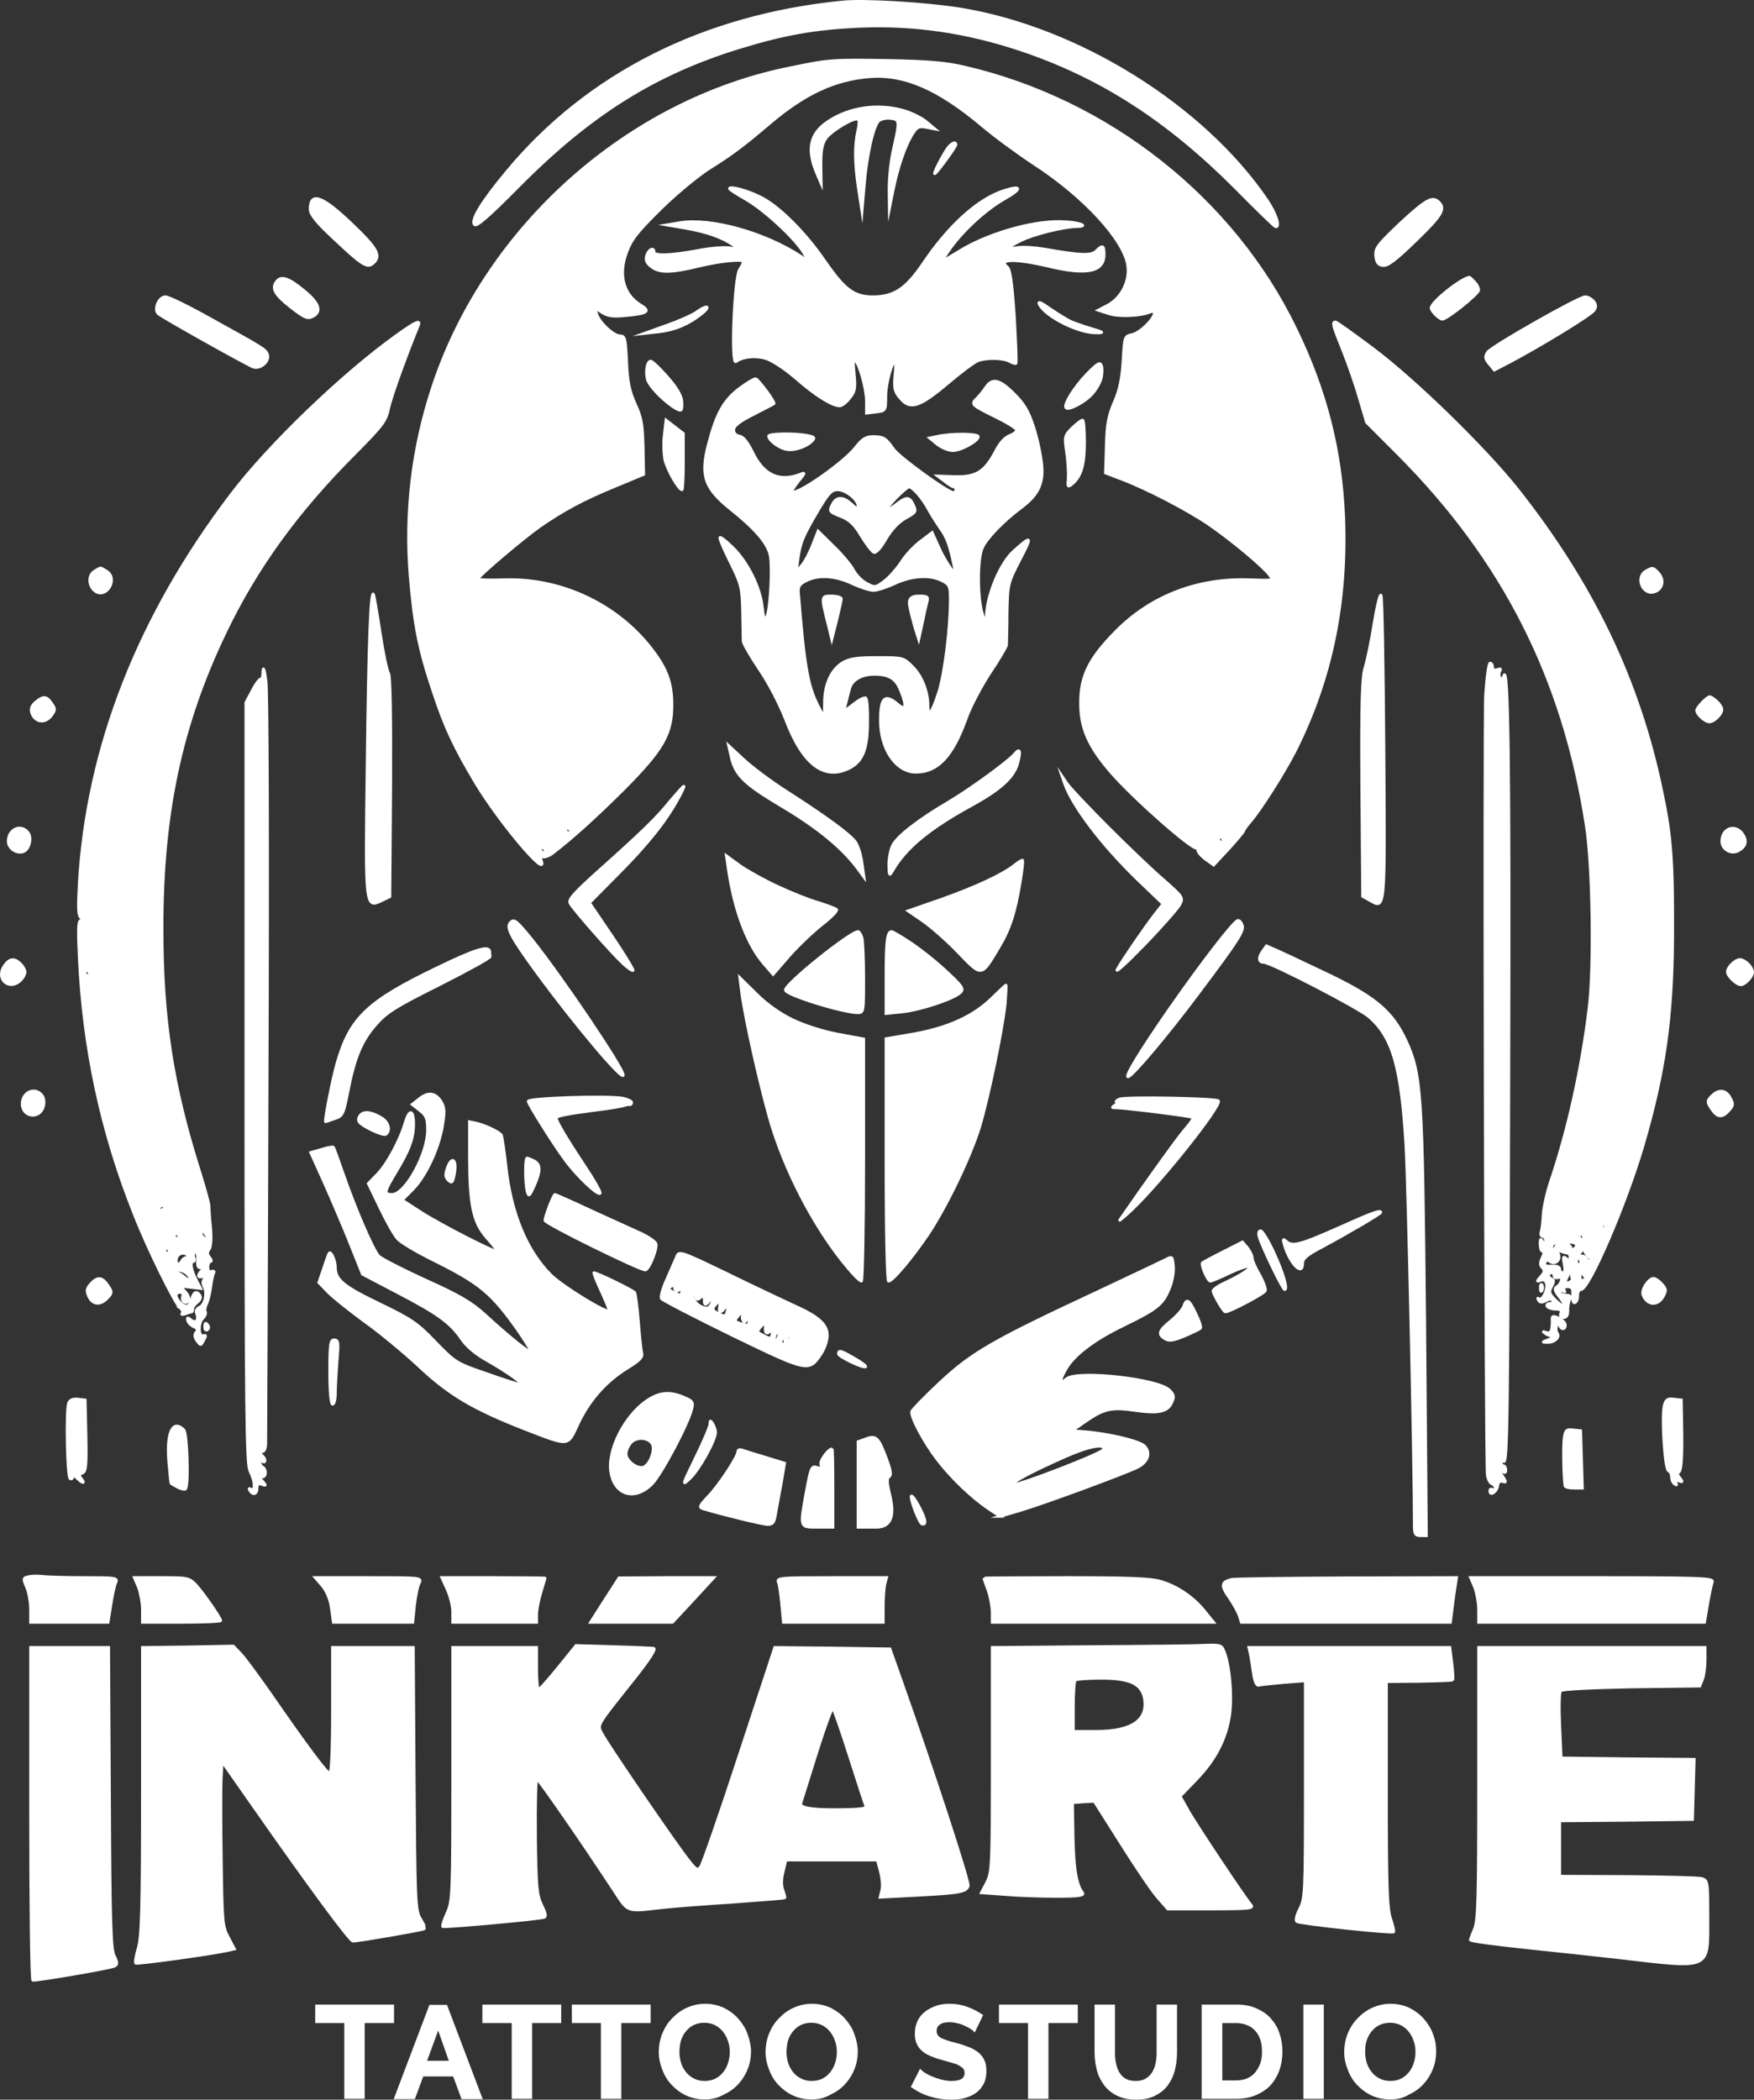 <?xml version="1.0" encoding="UTF-8"?><svg id="Capa_1" xmlns="http://www.w3.org/2000/svg" viewBox="0 0 627.46 750.83"><rect x="0" y="0" width="627.46" height="750.83" fill="#333333" stroke="none"/><defs><style>.cls-1{fill:#fff;stroke:#fff;stroke-miterlimit:10;}</style></defs><path class="cls-1" d="m392.36,119.03c2.7,0,2.5-.2-1.9-1.5-2.7-.8-6.1-2-7.5-2.6-1.4-.7-4.7-2.7-7.3-4.5-3.4-2.4-4.5-2.8-3.8-1.5,2.3,4.4,14.2,10.3,20.5,10.1Z"/><path class="cls-1" d="m365.86,307.63c-.2-.2-1.5.6-2.9,1.7-4.2,3.4-13.9,7.9-26.3,12.3l-11.8,4.1,5.4,3.7c3,2.1,8.7,7.1,12.7,11.3,8.4,8.7,8,8.7,14.4-2,3.9-6.5,5.8-12.4,7.6-23.4.7-4,1-7.5.9-7.7Z"/><path class="cls-1" d="m2.96,300.83c0,2.5,3,4.6,5.4,3.7,2.2-.8,3.1-5.1,1.6-6.9-2.6-3.1-7-1.1-7,3.2Z"/><path class="cls-1" d="m406.86,314.43l9.2,8.8-2.9,3.7c-3.4,4.4-11,15.4-13.5,19.7-.9,1.6,3.4-2.3,9.6-8.7,6.2-6.4,11.9-12.9,12.7-14.3,1.4-2.6,1.3-2.8-5.5-8.8-3.9-3.3-12.9-11.9-20.1-19.1s-13.8-14.2-14.7-15.6l-1.7-2.5.9,2.6c2.9,8.2,13.4,22,26,34.2Z"/><path class="cls-1" d="m393.86,135.53c.4-1.6.5-3.7.2-4.7-.5-1.5-1.4-1-5.3,3-4.6,4.8-8.4,11-7.4,12,.9,1,6.3-1.8,9-4.6,1.5-1.5,3-4.1,3.5-5.7Z"/><path class="cls-1" d="m319.16,311.63c4.6-8.2,13-15.2,28.3-23.6,10.4-5.7,15.2-10,16.6-15.1,1.2-4.5.8-5.6-1.1-3.3-2.2,2.6-15.6,12.4-23.5,17.1-10.6,6.2-18.4,12.2-20.1,15.5-.8,1.5-1.4,4.7-1.4,7.1.1,3.7.2,4,1.2,2.3Z"/><path class="cls-1" d="m277.46,541.33c.4-2,1.2-6.9,2-10.9l1.2-7.2-6.8-2.1c-3.8-1.1-7.5-2.3-8.4-2.6-.8-.3-1.5-.1-1.5.5,0,1.9-6.8,12.2-10.7,16.2-3.1,3.3-3.3,3.8-1.7,4.3,7,2.1,21.3,5.6,23.1,5.6s2.3-.7,2.8-3.8Z"/><path class="cls-1" d="m240.56,580.13l4-4.3c2.1-2.3,5.5-5.9,7.4-8l3.4-3.7h-17l-16.9.1-5.1,7.9-5.1,8h29.3Z"/><path class="cls-1" d="m214.26,311.33c-9,8.1-11.1,10.4-10.3,11.7,1.1,2.1,14.7,17.6,18.9,21.5,1.7,1.6,3.3,2.7,3.6,2.5.2-.3-3.2-5.9-7.6-12.4l-8-11.8,10-10.1c10.6-10.6,17.3-19,21.6-26.9,1.5-2.6,2.4-4.7,2.2-4.7-.3,0-2.4,2.4-4.8,5.2-4.8,6-9.6,10.7-25.6,25Z"/><path class="cls-1" d="m182.66,329.83c-1.8,1.7,0,5.1,9.4,18,13.5,18.4,30.9,39.1,30.9,36.6s-22-35.1-32.8-48.6c-5.4-6.6-6.2-7.3-7.5-6Z"/><path class="cls-1" d="m316.96,362.43l5.9-.6c6.5-.7,18.6-4.7,20.8-7,1.2-1.2.5-2.3-5.4-7.7-3.7-3.5-9.5-8-12.7-10.1-3.3-2.2-6.2-3.9-6.6-3.9-1.6,0-2,3.5-2,16.2v13.1h0Z"/><path class="cls-1" d="m279.66,573.83l.6,6.3h35.7v-5.8c0-3.1.3-6.7.6-8l.6-2.2h-19.7c-18.4,0-19.7.1-19,1.7.4,1,.9,4.6,1.2,8Z"/><path class="cls-1" d="m318.46,535.23c-1.2-4.9-1.3-6.6-.4-7.2.9-.5.6-2.3-1.1-6.8-2.7-7.2-3.6-8.1-7.2-6.7l-2.8,1v30.6h6.5q7.5,0,5-10.9Z"/><path class="cls-1" d="m403.66,385.03c1.9-.8,13.6-14.6,24.7-29.4,14.5-19.3,16.8-22.8,16-24.8-.3-1-1-1.7-1.5-1.7-1.3,0-12.9,15-24.6,31.8-10.5,15.1-16.3,24.7-14.6,24.1Z"/><path class="cls-1" d="m75.86,114.33c-8-4.5-15.5-8.2-16.7-8.2-2.3,0-4.2,4.4-2.6,6,1.2,1.2,31.3,18,34,19.1,2.6.9,6-2.1,5.1-4.5-.7-1.8-1-2-19.8-12.4Z"/><path class="cls-1" d="m108.96,104.13c-5.5-4.6-8.3-5.6-9.9-3.6-2.1,2.5-.8,4.8,5.1,9.4,4.9,3.8,5.9,4.2,7.8,3.2,3.2-1.7,2.2-4.7-3-9Z"/><path class="cls-1" d="m119.06,84.93c10.4,9.8,12.2,11,14.3,9.3,3.2-2.7,1.7-5.3-7.6-14.2-10.6-10.1-14.8-11.5-14.8-5.2,0,1.8,2.3,4.7,8.1,10.1Z"/><path class="cls-1" d="m29.46,526.73c1.3-.5,1.5-2.5,1.3-13.3l-.3-12.8-2.6-.3c-1.8-.2-2.9.3-3.3,1.4-1,2.6-.5,26.3.5,27,.5.3.9,0,.9-.6,0-.7.7-.5,1.6.4,1.9,2,3.1,2.1,1.5.2-.9-1.1-.8-1.5.4-2Z"/><path class="cls-1" d="m12.96,250.93c-1.6,1.3-2.1,2.4-1.6,4,1.1,3.3,4.6,3.9,6.8,1.2,1.6-2,1.7-2.6.5-4.3-1.9-2.9-3-3.1-5.7-.9Z"/><path class="cls-1" d="m35.96,203.13c-.3,0-1.4.6-2.4,1.3-2.2,1.6-1.8,5.5.7,7.1,3.9,2.4,7.9-4.4,4.1-7.1-1-.7-2.1-1.3-2.4-1.3Z"/><path class="cls-1" d="m343.46,3.23c-11.9-1.9-34.3-3.3-42-2.5-49.7,4.9-91.2,25.8-120.1,60.6-9,10.8-13.1,17.5-11.6,19,.8.8,5.4-3.3,15.9-13.9,25.6-25.8,48.9-40.4,79.7-49.7,15.4-4.7,26.4-6.6,41.6-7.3,19.5-.9,38.5,1.8,58,8.3,28.7,9.6,52.7,25,77.2,49.6,7.5,7.6,13.9,13.8,14.2,13.8,1.7,0,.1-4.8-3.3-9.8-22.9-33.5-67.6-61.3-109.6-68.1Z"/><path class="cls-1" d="m443.36,577.83l.7,2.3h74.8l.6-4.8c.3-2.6.8-6.2,1.1-8l.5-3.2-39.3.1c-21.6.1-40.2.3-41.3.6-3.6.9-3.8,2.1-.7,6.5,1.6,2.3,3.2,5.3,3.6,6.5Z"/><path class="cls-1" d="m450.96,440.13c-.7,0-.9.9-.5,2.2,1.1,3.7,8.4,18.8,9.1,18.8,1.2,0-.5-6-4-13.5-1.9-4.1-4-7.5-4.6-7.5Z"/><path class="cls-1" d="m341.96,51.73c0-1.4-1.9-.4-3.2,1.6-2.2,3.4-4.9,8.8-4.4,8.8.6,0,7.6-9.6,7.6-10.4Z"/><path class="cls-1" d="m463.46,117.53c-22.4-46.4-67-81.6-118.3-93.5-6.6-1.6-13.1-2.1-27.2-2.4-20.2-.3-21.1-.3-35.1,2.6-58.2,11.6-108.9,56.8-127.9,113.7-7.4,22.2-10.1,45.2-8.2,68.4,1.5,17.5,3.2,26,8.2,40.9,4.2,12.8,7.6,20,15.3,32.9,8.7,14.4,26.3,35.1,23.3,27.4-.4-1-.1-1.4.6-1.1.7.2,2.3-.4,3.5-1.3,7.5-5.8,15.2-12.8,25.4-22.9,14.2-14.3,17.4-19.8,17.3-30.6-.1-8.2-2.1-13.2-8.6-21.2-12.5-15.1-31.9-23.8-51.6-23.1-5,.2-9.2,0-9.2-.3,0-.9,15.9-14.4,22-18.7,8.3-5.8,15.9-9.9,27.2-14.5l10.1-4.2-.2-9.8c-.2-8.1-.6-10.6-2.9-15.5-2-4.5-2.7-7.7-3-15-.4-8.2-.6-9.2-2.3-9.2-2.4,0-7.5-4.8-8.4-7.8-.7-2.3-.7-2.4,1.9-.6,2.1,1.3,4,1.6,8.6,1.1,7.8-.7,8.9-1.5,5.1-3.8-6-3.7-7.9-10.6-5-18.6,1.8-4.9,3.8-7.4,12.3-15.8,5.6-5.5,13.5-12,17.5-14.5,7.8-4.9,11.5-7.6,21.4-16,12.6-10.7,23.3-15.7,35.8-16.7,12.3-1,24.5,4.2,40.3,17.5,4.5,3.8,12.8,9.9,18.6,13.7,17.9,11.6,32.4,27.4,33.5,36.5.7,5.6-2.3,11.4-7.3,14.1l-3.3,1.7,3.7,1.2c3.6,1.2,11.2.9,14.7-.5,1-.4,1.7-.3,1.7.3,0,2.1-5.1,7.1-7.9,7.7-2.8.6-2.8.7-3.3,9.4-.4,6.4-1.2,10.3-3.1,14.7-2.1,4.8-2.7,7.8-2.9,15.7l-.3,9.7,5.5,2.1c9.1,3.4,23.7,11,31.5,16.3,8,5.5,19.3,14.9,21.7,18.1,1.5,2,1.4,2-7.1,1.7-18.6-.7-35.4,5.8-47.9,18.5-9.6,9.7-12.7,16.1-12.6,25.8,0,8.9,3,15.5,11,24.7,8.1,9.3,28.8,27.5,30.6,27,.5-.1.7.1.4.6-.3.5.9,1.9,2.5,3.2l3.1,2.2,5.4-5.8c3-3.3,5.4-6.2,5.4-6.5s1-1.7,2.1-3c3.6-4,12.4-17.9,16.3-25.6,12.9-25.7,18.5-53.1,17.3-83.7-1-23.7-6.4-45-17.2-67.2Zm-260.6,178.6c.6,0,1.1.4,1.1,1,0,.5-.2,1-.4,1-.3,0-.8-.5-1.1-1-.3-.6-.1-1,.4-1Zm-8.3,9c-.3,0-.8-.5-1.1-1-.3-.6-.1-1,.4-1,.6,0,1.1.4,1.1,1,0,.5-.2,1-.4,1Zm-1.1-6.8c1.7,0,2.4.2,1.8.5-.7.2-2.1.2-3,0-1-.3-.4-.5,1.2-.5Zm240.2,6.4c-.3.3-1.2.4-1.9.1-.8-.3-.5-.6.6-.6,1.1-.1,1.7.2,1.3.5Zm3.4-3.6c-.6,0-1.1-.5-1.1-1,0-.6.2-1,.4-1,.3,0,.8.4,1.1,1,.3.5.1,1-.4,1Z"/><path class="cls-1" d="m416.76,478.73c1.4.9,2.9.7,7-1,2.8-1.2,5.4-2.4,5.7-2.8.3-.3-.4-2.6-1.7-5.2-2.4-5.1-3.3-5.6-4.3-2.6-.4,1.1-2.4,3.4-4.6,5.2-4.3,3.5-4.8,4.8-2.1,6.4Zm1-1.5c-1-.7-1.8-1.5-1.8-1.7,0-.8.8-.3,2.1,1.3,1.3,1.6,1.2,1.7-.3.4Z"/><path class="cls-1" d="m465.96,451.93c0-1.9,1.4-3.1,7.3-6.2,9.3-5,20.7-11.7,20.7-12.2,0-1-3.5.3-15.5,5.7-13.6,6-16.2,6.7-18.4,4.6-1.1-1-1.2-.7-.6,1.3,1.9,6.6,6.5,11.4,6.5,6.8Z"/><path class="cls-1" d="m383.46,173.13c3.3-2.7,4.5-6.8,4.5-15,0-4.4-.3-8-.7-7.9-.5,0-2.1,1.3-3.7,2.8-2.8,2.8-2.8,3.1-2,8.7.5,3.3.7,7.4.6,9.3-.3,3.1-.2,3.3,1.3,2.1Z"/><path class="cls-1" d="m400.66,436.13c-.6.8,1.3-.8,4.2-3.5,10.3-9.7,32.4-37.5,31-39-1-.9-33.4-1.5-35.4-.6-1.1.5-1.5,1-1,1,.6.1.3.6-.5,1.1-1.3.9-1.3,1,0,1,3.2,0,27.4,3,27.8,3.5.3.2-.9,2-2.5,3.8-2.4,2.7-12.6,16.8-23.6,32.7Z"/><path class="cls-1" d="m309.66,488.73c.3-.2-1.5-1.6-4-3-4.8-2.8-5.7-3.1-5.7-1.6,0,1,9,5.3,9.7,4.6Z"/><path class="cls-1" d="m306.06,301.13c-1.9-2.7-10.6-9.1-25.3-18.5-5.1-3.3-11.7-8.2-14.7-11l-5.4-5,.8,3.5c1.4,7,4.6,10.1,18.6,18.4,12.7,7.6,21.3,14.7,26.8,22.1l2.2,3-.7-5c-.3-2.8-1.4-6.1-2.3-7.5Z"/><path class="cls-1" d="m260.56,310.83c2.1,14.5,6.7,26.9,12.7,33.8l3.3,3.8,5.9-6.8c3.3-3.7,8.6-8.7,11.8-11.2,3.2-2.5,5.5-4.9,5-5.2-.4-.4-3.4-1.5-6.6-2.5-3.2-.9-9.7-3.5-14.4-5.7-4.8-2.2-10.9-5.6-13.6-7.5l-4.8-3.5.7,4.8Z"/><path class="cls-1" d="m458.26,340.53l-5.2-2.3-1.5,2.1c-1.5,2.2-1.3,3.8.5,3.8,2.6,0,33.8,16.2,37.6,19.4,8.6,7.4,11.6,18.2,13.3,46.1.8,13.8,3,113.9,3,135.8,0,3.1.3,3.7,2.2,3.7h2.1l-.6-75.3c-.8-83.6-1.1-89.5-6.8-101.9-4.7-10-10.6-15.1-26.4-22.8-7.2-3.4-15.3-7.3-18.2-8.6Z"/><path class="cls-1" d="m394.56,580.13h39.6l-3.1-3.8c-3.9-5-9.7-9-15.7-10.8-3.6-1.1-11.5-1.4-34.1-1.4-16.1,0-29.3.1-29.3.2,0,.2.7,2.1,1.5,4.3s1.4,5.7,1.5,7.7v3.8h39.6Z"/><path class="cls-1" d="m150.26,685.93c-1.7-3-1.8-7-2.1-50.1l-.3-46.7h-28.9v22.5c0,13.9-.4,22.5-1,22.5-1,0-7.8-9-21-28.1-4.7-6.7-9.6-13.4-11-14.8l-2.5-2.6-16.2.3-16.3.2v51.4c0,42.1-.3,52.1-1.5,56.1-.8,2.7-1.2,5.1-.9,5.4.4.4,27.5-3.3,33.1-4.6l2.2-.5-2.2-4.2c-2.1-3.8-2.2-5.6-2.5-28.1-.2-13.2-.2-26.4,0-29.3l.3-5.4,11,15.7c20.7,29.6,34.7,48.5,35.8,48.5,2,0,25.1-4,25.5-4.4.2-.2-.5-1.9-1.5-3.8Z"/><path class="cls-1" d="m490.16,322.03c5.4,3.1,5.3,3.8,4.9-54.2-.2-29.2-.6-53.9-1-54.9-.3-1-1.4,3.4-2.5,10-1,6.4-2.5,13.4-3.2,15.7-1.1,3.2-1.4,12-1.2,43l.3,38.9,2.7,1.5Z"/><path class="cls-1" d="m235.86,118.63c5.4-.6,10.5-2.7,15.1-6.4,3.4-2.7,2.2-3.4-1.4-.9-1.5,1.2-6.5,3.4-11,5l-8.1,2.9,5.4-.6Z"/><path class="cls-1" d="m308.96,349.83c0-6.7-.3-13.2-.6-14.5-.4-1.2-1-2.2-1.4-2.2-2.8,0-26,18.6-26,20.9,0,1.7,20.2,8,25.8,8.1,2.2,0,2.2-.2,2.2-12.3Z"/><path class="cls-1" d="m332.56,156.63l2.8,2.3c1.6,1.2,4,2.2,5.5,2.2,2.9,0,9.1-3.4,9.1-5,0-1.1-9.6-1.2-14.5-.1l-2.9.6Z"/><path class="cls-1" d="m274.96,155.93c0,1.4,3.3,4,6,4.7,2.8.7,7.3-.7,9.5-2.9,1.2-1.2.9-1.5-1.7-2-4.5-.9-13.8-.7-13.8.2Z"/><path class="cls-1" d="m292.26,524.73c-1.9-.6-2.2,0-3.7,8.1-2.5,13.6-2.6,13.3,3.9,13.3h5.5v-14c0-7.7-.1-14-.3-14-1.4,0-4.5,4.3-4,5.6.5,1.3.2,1.5-1.4,1Z"/><path class="cls-1" d="m308.16,458.13c.4,0,.8-19.5.8-43.3v-43.3l-9.2-1.7c-5.4-1-12.2-3.2-16.3-5.2-4.4-2.1-9.2-5.5-12.9-9.2l-5.9-5.8.7,5.5c1.3,10,7.7,38.1,11.2,48.9,5.7,17.7,16,36.7,26.7,49.3,2.2,2.7,4.4,4.8,4.9,4.8Z"/><path class="cls-1" d="m218.56,526.73c1.5,8.1,8.7,10,14.7,3.9,3.4-3.5,12.9-21.4,14.2-26.8.6-2.4.3-2.9-2.9-4.2-4.9-2.1-8.5-1.8-12.8,1-8.3,5.4-14.7,18.2-13.2,26.1Zm14.7-10.5c1.3,2-.7,7.5-3,8.4-2.3.8-6.3-2.2-6.3-4.7,0-1.2.8-3,1.7-4,2-2.2,6.1-2,7.6.3Z"/><path class="cls-1" d="m243.96,175.13c.3,0,.5-4.5.5-10v-10.1l-3.1-2.4-3.1-2.4-.6,5.2c-.4,2.9-.2,6.9.2,9,.8,3.5,4.9,10.7,6.1,10.7Z"/><path class="cls-1" d="m230.86,454.13c1.3,0,4.4-7.8,3.8-9.4-.3-.8-2.8-2.5-5.4-3.7s-10.6-4.8-17.6-8c-7-3.3-13-5.9-13.1-5.9-.6,0-3.6,7.9-3.6,9.3,0,1.1,33.7,17.7,35.9,17.7Z"/><path class="cls-1" d="m246.86,528.63c3.3-3.1,9.1-13.6,9.1-16.4,0-.9-.5-2.3-1-3.1-.8-1.3-1-1.3-1,.1,0,.9-2.3,6.3-5.1,12-4.9,10.1-5,10.3-2,7.4Z"/><path class="cls-1" d="m241.86,146.13c1.9,1,2.1.8,2.1-1.8,0-3-2.1-6.3-7.4-11.9-1.7-1.8-3.4-3.3-3.8-3.3-1.2,0-1.9,3.7-1.2,6.4.6,2.6,6.4,8.4,10.3,10.6Z"/><path class="cls-1" d="m188.56,414.13c-.8,0-.7,8.9,0,11.8.6,2.1.8,2,2.5-1.8,2.4-5.4,2.4-7.7,0-9-1.1-.5-2.2-1-2.5-1Z"/><path class="cls-1" d="m322.26,600.63l-3.9-11-20.6-.3-20.6-.2-12.6,38.3c-6.9,21.1-13.2,39.2-13.9,40.1-1.2,1.7-1.8,1.2-6.4-5-8.7-12-26.9-38.8-28.7-42.2-2-3.8-2.9-2.2,11.8-20.7,4.9-6.2,7.4-10.1,6.5-10.2-.8-.1-7.3-.4-14.6-.6l-13.2-.4-6.3,7.8c-3.5,4.3-6.6,7.8-7,7.9-.5,0-.8-3.4-.8-7.5v-7.5h-30v45.2c0,43.1-.1,45.5-2,49.7-1.1,2.4-1.8,4.6-1.6,4.9.5.4,33.9-2.6,36.3-3.3.8-.3.5-1.6-.9-4.4-1.7-3.5-2-6.4-2.2-24.5-.1-11.3.1-20.6.5-20.6.6,0,16.4,22.8,27.8,40.2,5,7.6,4.1,7.3,17.1,5.8,4.7-.5,16.4-1.4,26-2,9.6-.7,17.6-1.3,17.8-1.5.1-.1-.2-1.4-.7-2.7-.6-1.7-.6-4,.1-6.7l1-4.1h32.7l1.1,4.1c.6,2.3.9,5.3.5,6.7l-.6,2.5,13.3-.7c15.3-.8,17.4-1.2,18.2-3.3.5-1.2-12.2-40.2-24.1-73.8Zm-24.3,46.5q-12.1,0-11.5-2.3c.4-1.2,3-9.5,5.8-18.5,2.8-8.9,5.4-15.9,5.7-15.5.4.5,3.1,8.2,6,17.3s5.5,17.1,5.8,17.7c.3,1-2.5,1.3-11.8,1.3Z"/><path class="cls-1" d="m214.66,426.73c.4-.3-2.3-5-5.9-10.4-6-9-9.8-15.4-9.8-16.6,0-.6,4.3-1.5,13-2.6,6.7-.8,10.5-1.5,12-2,.3-.1.8-.2,1.3-.1.4,0,.7-.3.7-.8s-1.4-1.1-3.1-1.5c-5.3-1-33.9-.1-33.9,1.1,0,.9,9,15.3,13.1,20.8,4,5.6,11.8,13,12.6,12.1Z"/><path class="cls-1" d="m242.06,449.43c-.5,1.2-2.1,4.8-3.5,8-1.5,3.2-2.3,6.3-2,6.9.4.6,11.8,6.5,25.3,13.1,27.2,13.2,27.5,13.2,31.8,6.8,1.3-1.9,2.3-4.9,2.3-6.7,0-3.9-3.2-6.8-12-10.7-3-1.4-13.5-6.3-23.3-11.1-17.4-8.4-17.8-8.5-18.6-6.3Zm38,29.1c1.2-1.5,2.9-1,2.9.9,0,.7-.4.6-1-.3-.9-1.4-1.4-.7-1.1,1.3.1.5-.3.6-.9.2-.8-.5-.8-1.1.1-2.1Zm-2.4-1.7c1.2-1.3,1.5.1.4,2-.8,1.5-1,1.5-1.1.2,0-.9.3-1.9.7-2.2Zm-5.7-2.2c1.4-1.6,2.1-1.9,1.9-.8-.4,2.6.2,3.5,1.5,2.4,1.2-1,1.3-.9.9.8-.5,2-.6,2-5.2-.6-.2-.2.2-.9.9-1.8Zm-2.4-2c.4-.9.8-1.4,1-1.2.3.2,0,1.5-.5,2.8s-1,1.9-1,1.2c-.1-.6.2-1.9.5-2.8Zm-5.1-2.5c1-1.1,2.1-2,2.4-2s0,.5-.6,1.1-.9,1.8-.6,2.6c.5,1.2.7,1.2,1.4.1.7-1,.9-.9.9.5s-.5,1.7-2.2,1.1c-3.3-.9-3.3-1.2-1.3-3.4Zm-2.9-1.5c.4-.9.8-1.4,1-1.2.3.2,0,1.5-.5,2.8s-1,1.9-1,1.2c-.1-.6.2-1.9.5-2.8Zm-5.4-2.3c1.6-1.6,1.7-1.5,1.3.8-.5,2.5.4,2.6,2,.3,1.2-1.6,1.3-1.4.8.9-.5,2.4-.7,2.6-2.9,1.6-2.7-1.3-2.9-1.9-1.2-3.6Zm-8.3-3.6c.5-2,.6-2,.9.2.3,1.9.6,2.1,1.8,1.1,1.1-.9,1.4-.7,1.4,1.2q0,2.2,1.5.3c1.5-2,2.1-.8.6,1.5-1.5,2.3-7-1.5-6.2-4.3Zm-2.3-1.1c.4-.9.9-1.4,1.1-1.1.3.2,0,1.3-.6,2.3-1.2,2-1.4,1.4-.5-1.2Zm-1.7-.8c.1,2.6-.2,2.7-3.1,1.2-1.7-.9-1.8-1.3-.7-2,1.8-1.1,2.2-1.1,1.4,0-.3.5-.1,1.2.4,1.5.5.4,1.2-.2,1.4-1.1.4-1.4.5-1.3.6.4Z"/><path class="cls-1" d="m438.36,469.13c1.5,0,13.9-6.5,14.3-7.6.2-.7-.7-3.2-2.1-5.7-1.4-2.4-2.6-5.1-2.6-5.9,0-.9-.8-2.5-1.7-3.7l-1.8-2.1-6.9,3.5c-3.8,1.9-7.1,3.7-7.4,3.9-.7.7,1.9,6.6,2.8,6.6.5,0,3.6-1.3,7.1-3,6.3-2.9,9.2-3.1,5.4-.4-1.1.8-4.1,2.5-6.7,3.7-2.7,1.2-4.8,2.6-4.8,3.2,0,1.1,3.7,7.5,4.4,7.5Z"/><path class="cls-1" d="m297.46,213.13c-3.8,0-3.8-.1-1,11l1.1,4.5,1.7-6.7c.9-3.7,1.7-7.2,1.7-7.8,0-.5-1.6-1-3.5-1Z"/><path class="cls-1" d="m365.16,181.63c6.1-4.5,8.2-8.6,7.5-15.5-.3-3.2-1.5-9.1-2.8-13.1-1.9-5.9-3.3-8.4-7.1-12.2-5.2-5.2-7.8-5.8-10.1-2.3-.9,1.3-2.3,3.1-3.3,4-2.1,2.1-1.8,2.3,6.9,6.6,3.9,1.9,7.3,4,7.4,4.6.2.5-.9,1.4-2.4,2-1.7.6-3.6,2.6-5.2,5.8-3.8,7.2-6.9,9.1-14.4,8.9l-6.2-.2,2.5,1.9c1.4,1.1,2.8,2,3.3,2,1,0,.9,2-.2,2-2,0-19.4-12.6-21.4-15.5-2.8-4-3.6-4.5-7.4-4.5-2.5,0-3.8.8-6.2,3.9-4.4,5.6-21.3,17.3-22.7,15.8-.3-.2.8-1.9,2.3-3.8,2.3-2.8,2.5-3.2.8-2.5-7.7,3-13.4.4-17.4-8.1-1.7-3.4-3.2-5.3-4.6-5.5-1.2-.2-2-1-2-2.2,0-1.4,2-3,7-5.5,3.9-2,7.2-3.7,7.4-3.9.3-.1-.9-2.1-2.6-4.4-1.7-2.3-3.4-4.3-3.9-4.5-.5-.1-3.2,1.5-6,3.6-5.5,4.2-8.1,9-10.9,19.7-3,11.4-1.4,15.9,8,23.4,8.8,7,13.3,12.3,14.1,16.6.8,4.6,0,19.6-1.3,21.9-.8,1.3-1.1.5-1.6-3.7-.7-6.9-5.3-16.1-10.6-21.2-2.2-2.2-4.3-3.8-4.5-3.5-.3.2,1.4,4.2,3.7,8.8,3.9,7.9,4.2,9,4.4,17.5.1,5,.2,9.9.2,10.8.1.9,2.7,5.4,5.8,10,3.4,5,7.2,12.3,9.5,18.2,6.1,16,13.8,21.7,22.8,17.1,4.6-2.4,6.4-6.8,6.4-16.2.1-4.5-.2-8.4-.6-8.8s-2.3.5-4.3,2.1l-3.6,2.7.7-2.9c.4-1.6,1-4,1.4-5.4.8-3,4.3-5,8.7-5,5.6,0,8,1.5,9.8,6.5,2,5,1.5,6.6-1.2,4.3-4.7-4-6.3-2.6-6.3,5.7,0,10.3,5.6,18.5,12.7,18.5,7.8,0,13.1-5.7,17.9-19,1.4-4.1,5.3-11.5,8.5-16.4,3.3-4.9,5.9-9.4,6-10,0-.6.2-5.8.2-11.6.2-10.3.3-10.6,4.6-19,4.5-8.6,4.3-8.9-2.2-3.1-4.8,4.3-9.5,15.5-9.8,23.1l-.1,3.5-1.3-4c-1.8-5.5-1.9-19.4-.1-23.6,1.5-3.5,7.3-9.5,13.8-14.4Zm-29.3,65.8c-2.4,7.4-3.9,9.4-3.9,5,0-5.2-2.2-10.7-5.5-14s-3.4-3.3-12.6-3.3c-7.4,0-10,.4-12.5,1.9-4,2.5-6.4,7.7-6.4,14.3l-.1,5.3-2.1-4c-3.7-7.1-5-14-7.1-40.2-.3-2.7.2-3.5,2.8-4.8,4.4-2.2,10.3-1.8,16.3,1,3,1.4,6.4,2.5,7.7,2.5s4.7-1.1,7.7-2.5c6.1-2.8,12.5-3.2,16.8-1,2.8,1.4,3,2,3,6.9,0,10.1-2,26.1-4.1,32.9Zm4.2-44.3c-1.1-1.4-3.1-4.8-4.3-7.6l-2.3-5.1-4.1,3.1c-2.3,1.7-5.4,5-6.9,7.4-1.5,2.3-4.2,5.4-6,6.8-3.2,2.4-3.5,2.5-6.4.9-1.7-.8-3.8-3-4.7-4.7-.9-1.8-4.2-5.7-7.2-8.6l-5.5-5.4-1.9,4.8c-1,2.7-2.7,6-3.9,7.4l-2,2.5.6-4.8c.8-5.8,1.7-8,7.3-17.5,3.6-6,4.7-7.2,6.9-7.2,2.9,0,7.3,3.5,7.3,5.8,0,1.2-.6,1-2.3-.6-2.9-2.7-5.3-2.8-6.7-.3-1.5,2.8-1.4,3,3,4.7,3,1.2,4.8,2.9,7.2,7,1.8,2.9,3.8,5.6,4.5,5.8.7.3,2.5-1.7,4.2-4.7,2-3.4,4.4-6,7-7.5,3.8-2.1,4-2.4,2.9-4.7-1.3-3-2.5-3.1-5.8-.5-4.3,3.4-4.6,2.2-.5-2,2.1-2.2,4.3-4,4.7-4,1.3,0,4.6,3.7,6.8,7.7,1.1,2.1,3.2,5.3,4.5,7.2,2.3,3.2,3.3,5.9,4.9,13.6l.7,3-2-2.5Z"/><path class="cls-1" d="m568.46,360.63c-2.7,21.8-7.5,43.4-13.8,62-1.3,3.8-2.4,9-2.6,11.5-.1,2.5-.4,5.3-.7,6.2-.3,1-.1,1.8.5,1.8s1.1.8,1.1,1.7c0,1.5-.2,1.6-1,.3s-1-1.2-1,.2c0,2.4.4,3.3,1.2,3.1.4-.2.2.9-.4,2.2-.9,1.9-.9,2.8,0,3.7.9.9.8,1.7-.6,3.2-1.5,1.7-1.5,1.9,0,1.3,1-.4,1.8.1,2.1,1.2.5,2.2-1.6,6.4-2.8,5.4-.4-.4-.5-.2-.1.5.5.9,1.3.9,2.6.2s2.1-.7,2.5,0c.3.5-.1,1-1,1s-1.3.4-1,1c.3.5,1.7,1,3,1,1.8,0,2.3.4,1.9,1.5-.4.9,0,1.5,1,1.5s1.5-.8,1.5-2.3c-.1-1.2.2-3,.6-4,.5-1.3.2-1.7-1.4-1.7-1.2,0-2.1-.5-2.1-1.1,0-.5.5-.7,1.2-.3.7.4.8.3.4-.4-.5-.8,0-1.2,1.2-1.2,1.6,0,2,.6,1.8,3-.1,1.8.2,2.9.8,2.7.6-.2,1.1-1.4,1-2.6,0-1.1.5-2.1,1.2-2.1,2.9,0,16-30.4,22.2-51.5,7.7-26.4,10.4-45.4,10.6-74.5.1-27.4-.5-36.2-3.9-52.2-8.2-39.5-24.7-74-51.9-108.3-11.6-14.5-36.2-38.5-51.2-49.8-7.1-5.3-13.2-9.7-13.6-9.7-1.3,0-1,1.2,2.7,10.3,1.9,4.8,4.6,12.5,5.9,17.1l2.5,8.5,11.3,11.3c37.6,37.7,59.2,80.1,67.3,132.8,2.3,14.4,2.8,51,1,65.5Zm-1.1,67.6c1.1-.1,1.7.2,1.3.5-.3.3-1.2.4-1.9.1-.8-.3-.5-.6.6-.6Zm-2,12.9c.3,0,.8.4,1.1,1,.3.5.1,1-.4,1-.6,0-1.1-.5-1.1-1,0-.6.2-1,.4-1Zm-6.9.1c.9-1.6,1.5-1.3.8.4-.3.9-.8,1.4-1,1.1-.3-.3-.2-.9.2-1.5Zm-2.8,3.6c.3-.4.9-.5,1.2-.2.2.3-.1,1.1-.7,1.7-.7.7-1.2.8-1.2.2,0-.6.3-1.4.7-1.7Zm1.3,15.3c-1,.6-.9,1.4.9,3.6,2.8,3.6,1.8,4.4-1.5,1.1-2.2-2.2-2.4-2.9-1.3-4.8.9-1.7.9-2.4,0-2.7-.6-.2-1.1-.8-1.1-1.3s.5-.9,1-.9c.6,0,1,.5,1,1.1s.6.9,1.4.6c1.8-.7,1.5,2.1-.4,3.3Zm2.1-5c-.6,0-1.1-.6-1.1-1.3,0-.8-1.1-1.2-2.9-1.1-2.2.1-2.8-.2-2.4-1.2s.9-1.1,1.7-.5c1.7,1.4,4-.3,3.2-2.4-.5-1.3-.2-1.6,1-1.1.8.3,1.9.6,2.3.6s.8.7.8,1.5c0,1.1-.4,1.2-1.4.4-1-.9-1.2-.6-.7,2,.4,2,.3,3.1-.5,3.1Zm4-.1c-.7.5-1.1,1.3-.7,1.9.3.5-.1,1.2-.9,1.6-1.8.6-1.9.1-.5-2.5.6-1,1.6-1.9,2.3-1.9.8,0,.8.3-.2.9Zm-.1-8.4c-.5.3-1,.2-1-.4,0-.5-.8-1.2-1.7-1.4-1.1-.3-.7-.5,1-.6,2.7-.1,3.6,1.2,1.7,2.4Zm4.3,11.2c-.6-.4-1.3-.1-1.6.5-.2.7-.4,0-.4-1.5s0-2.7.1-2.5.8,1.2,1.6,2.2c.8,1.1,1,1.7.3,1.3Zm7.1-19.1c.3.8.2,1.2-.4.9s-1-1-1-1.6c0-1.4.7-1.1,1.4.7Zm-5.1,12.4c-.7,0-1.5-.5-1.8-1-1-1.6-2.8-1.2-2.1.5.3.8.1,1.5-.4,1.5-1.4,0-1.2-1.6.2-4,.9-1.3,1.4-1.6,1.7-.8.2.7,1,1.9,1.9,2.5.9.7,1.1,1.3.5,1.3Z"/><path class="cls-1" d="m515.96,114.13c1.7,0,13-9.1,13-10.4,0-.8-.7-2.2-1.6-3-.8-.9-1.6-1.6-1.7-1.6-3,.4-13.7,8.9-13.7,11,0,1.1,2.9,4,4,4Z"/><path class="cls-1" d="m539.56,129.73c10.9-5.7,29.8-17.2,30.7-18.8.8-1.2.7-2.1-.2-3.2-.8-.9-2.1-1.6-3-1.6-2.4.1-33.4,17.7-34.9,19.8-1,1.6-1,2.3.6,4.2l1.8,2.2,5-2.6Z"/><path class="cls-1" d="m501.06,79.73c-8.2,7.8-9.2,9-8.9,11.8.2,2.3.9,3.2,2.5,3.4,1.7.3,4.7-2,11.8-8.9,9.3-9,10.7-11.3,8.3-13.7-2.3-2.3-4.5-1.1-13.7,7.4Z"/><path class="cls-1" d="m350.46,402.93c3.2-10.8,8.1-34.4,9.1-43.8.3-3.8.5-6.9.3-6.9-.2.1-2.1,1.9-4.3,4-7.1,7.3-17,11.7-31,13.9l-7.6,1.3v43.3c0,25.6.4,43.4.9,43.4,1.5,0,8.8-8.8,14.3-17,6.6-10,15-27.5,18.3-38.2Z"/><path class="cls-1" d="m591.86,211.63c2.9-.9,3.6-4.2,1.5-6.6-2-2.2-2.2-2.2-4.6-.8-3.8,2.2-1.1,8.8,3.1,7.4Z"/><path class="cls-1" d="m325.96,535.33c.1,2.2,3,9.3,3.8,9.6,1.7.5,1.5-1.4-.8-5.8-1.7-3.3-3.1-5-3-3.8Z"/><path class="cls-1" d="m120.56,380.23c-1.5,5.1-4.6,20.9-4.1,20.9.1,0,1.6-.5,3.2-1.1,2.9-.9,3.2-1.5,4.8-9.7,2.4-12.4,5-18.4,10.2-24.2,3.8-4.3,7.3-6.4,22.7-14.1,9.9-5,18.1-9.5,18-10s-.2-1.4-.2-1.9c-.4-2.1-5.3-.6-18.9,6-24.9,12-31,17.8-35.7,34.1Z"/><path class="cls-1" d="m136.56,322.03l2.9-1.4.3-39.4c.1-25.3-.1-39.8-.8-40.6-.5-.6-1.9-7.2-3-14.5-1.1-7.4-2.2-13.5-2.4-13.7-1-1-1.7,17.8-2.2,60.2-.7,52.3-.7,52.2,5.2,49.4Z"/><path class="cls-1" d="m119.96,498.33c0-2.2.3-7.3.6-11.5.6-6.7.5-7.7-1-7.7-1.4,0-1.6,1.5-1.6,11.5,0,7,.4,11.5,1,11.5s1-1.7,1-3.8Z"/><path class="cls-1" d="m176.96,580.13h15v-2.8c0-1.6.7-5.1,1.5-7.8s1.5-5,1.5-5.2c0-.1-8.3-.2-18.5-.2h-18.4l1.9,4.2c1.1,2.4,2,6,2,8v3.8h15Z"/><path class="cls-1" d="m115.36,567.13c1.6,2,2.8,4.9,3.2,8l.7,5h28.4l.6-6c.4-3.4,1.1-7,1.7-8,1-2,.6-2-18.1-2h-19.1l2.6,3Z"/><path class="cls-1" d="m206.66,509.43c4-8.6,9.8-15.2,17.4-20,4.9-3,5.9-4.1,5.5-5.7-.3-1.2-.8-6.2-1.2-11.3-.4-5-1-9.6-1.3-10.2-.5-.8-13.4-7.1-14.6-7.1-.2,0,.9,2.9,2.6,6.5,1.6,3.5,2.9,6.7,2.9,7,0,1.7-16.8-8.6-20.9-12.7-8.7-8.7-14.3-22.2-16.1-39.1-.6-5.6-1.4-10.5-1.6-10.9-.7-1.1-5.4-3.4-8.6-4.2l-2.8-.6v12.1c0,17.7,1.3,23.8,6.1,29.3,2.1,2.4,3.9,4.6,3.9,4.9,0,1-20.3-9.4-27.3-13.9l-6.8-4.4,3.7-3.7c4.6-4.6,9.3-14.4,10.7-22.7.9-5.5.8-6.7-.6-9-2.1-3.1-4.6-3.3-7.8-.7l-2.4,1.9,2.8,2.2c2.3,1.8,2.7,2.9,2.7,7,0,8.5-8,23-12.7,23-3.1,0-2.9-.9,1.5-8.2,4.6-7.6,6.2-11.9,6.2-16.9,0-5.3-1.5-5.6-3-.6-1.9,6.5-6.6,15.1-10.1,18.6l-3.1,3.2,4.2,8.7c2.3,4.8,5.1,9.8,6.3,11.1,1.2,1.3,6.6,4.5,12,7.2,17.6,8.7,21.6,12,31.6,26.3,2.2,3.3,4.1,6.3,4.1,6.8,0,1-7.6-5-16.6-13.3-4.9-4.4-9-6.8-21.2-12.3-8.3-3.8-15.9-7.7-16.7-8.6-2.1-2.3-8.4-17-12.6-29.1-1.8-5.2-3.4-9.6-3.6-9.8-.1-.2-2.1.1-4.2.8l-3.9,1.1,5.1,11.3c2.7,6.1,6.9,15.9,9.2,21.7l4.2,10.5,12.4,6.5c14.6,7.6,19,10.8,23,16.6,1.8,2.7,5.1,5.5,9.1,7.7,7.2,4.1,13.7,8.7,12.1,8.7-.5,0-6-1.7-12.1-3.9-10.9-3.7-11.3-4-18.4-11.3-6.5-6.8-8.6-8.2-20-13.7-12.9-6.2-15.8-8.6-15.8-13.1,0-2.4-1.6-5.9-2.2-5-.2.3-1.1,2.7-2,5.5l-1.7,5,3.2,3.3c1.8,1.9,7.6,6.5,12.9,10.4,5.4,3.8,14.2,11.1,19.7,16.2,10.8,10.2,19.5,15.3,37.9,22.5,16.1,6.2,15.2,6.3,18.9-1.6Z"/><path class="cls-1" d="m618.46,397.13c1.6-1.8,1.7-2.3.5-4.5-1.5-2.9-4.1-3.2-6.4-.9-2,1.9-2,2.4,0,5.2,1.9,2.7,3.6,2.8,5.9.2Z"/><path class="cls-1" d="m621.86,304.23c2.7-1.5,3.2-3.5,1.5-6-2.6-3.7-7.4-2.1-7.4,2.6,0,2.9,3.3,4.8,5.9,3.4Z"/><path class="cls-1" d="m614.16,250.83c-1-1-2.2-1.7-2.5-1.7-1,0-4.7,3.9-4.7,4.9,0,1.4,3,4.1,4.5,4.1,1.7,0,4.5-2.7,4.5-4.4,0-.7-.8-2-1.8-2.9Z"/><path class="cls-1" d="m569.66,564.13h-43.6l1.5,3.5c.7,1.9,1.4,5.5,1.4,8v4.5h80.8l1.1-6.5c.6-3.6,1.4-7.2,1.7-8,.5-1.3-4.5-1.5-42.9-1.5Z"/><path class="cls-1" d="m583.56,603.23l24.5-.3,1-2.5c.5-1.3.9-4.4.9-6.9v-4.4h-81v48.5c0,40.9-.2,49.1-1.5,52.2-.8,1.9-1.5,3.7-1.5,3.8,0,.5,6.7,1.4,21.5,3,7.7.8,21.9,2.3,31.5,3.4,33.5,3.9,32,4.6,32-14.4,0-13-.1-13.3-2.3-13.9-1.2-.3-13.1-.6-26.5-.7l-24.2-.1v-19.8l23.8-.2,23.7-.3.3-10.7.3-10.8-23.8-.2-23.8-.3-.5-11.5c-.3-6.3-.2-11.9.3-12.5.4-.6,10.9-1.1,25.3-1.4Z"/><path class="cls-1" d="m498.56,690.83c.2-.2-.3-2.3-1.1-4.7-1.2-3.5-1.5-11.2-1.5-44.5v-40.3l11.7-.1c6.4-.1,11.9-.3,12-.5.2-.2.1-2.9-.3-6l-.7-5.6h-71.9l.6,2.7c.3,1.6.8,4.7,1.1,7,.4,2.5,1.1,4,1.8,3.8s4.7-.6,9-1l7.7-.6v38.8c0,36.9-.1,39.1-2,42.8-1.2,2.3-1.6,4.1-1,4.5,1.2.8,34,4.3,34.6,3.7Z"/><path class="cls-1" d="m626.96,347.63c0-.7-.7-2.1-1.6-2.9-.8-.9-2.2-1.6-2.9-1.6-1.7,0-4.5,2.7-4.5,4.4,0,1.5,3.2,4.6,4.8,4.6,1.5,0,4.2-2.9,4.2-4.5Z"/><path class="cls-1" d="m7.36,350.53c.9-.8,1.6-2.2,1.6-2.9s-.7-2.1-1.6-2.9c-2.2-2.3-4.1-2-5.9.8-3.1,4.7,2,8.9,5.9,5Z"/><path class="cls-1" d="m557.86,473.33c.1,2.1,2.1,2.5,2.1.5,0-.8-1.1-1.9-2.4-2.5-1.7-.8-2.3-.7-2.3.1.1,4.4-.4,5.6-2,5.1-1.5-.5-1.5-.4-.3.4.8.6,1.8.8,2.2.6.4-.3.8-.3.8.1,0,.3-1,1-2.2,1.5-2.2.8-2.2.9-.2.9,2.5.1,4.6-1.9,3.5-3.3-.5-.6-.5-2,0-3.1.6-1.7.8-1.7.8-.3Z"/><path class="cls-1" d="m600.66,526.33c.7-.5,1.1-5,1-13.2l-.2-12.5-2.7-.3c-2.2-.3-2.9.2-3.4,2.3-1,4,.2,22.9,1.5,23.3.6.2,1.1,1.2,1.1,2.2s.5,2.2,1.2,2.6c.7.5.8.3.3-.6-.6-1-.4-1.2,1-.6,1.5.6,1.6.4.5-1-1-1.1-1-1.8-.3-2.2Zm-.9-1.7c-.3.3-.9-.2-1.2-1.2-.6-1.4-.5-1.5.5-.6.7.7,1,1.5.7,1.8Z"/><path class="cls-1" d="m551.66,461.33c.3-.7.2-1.6-.1-1.9-.3-.4-.6.2-.5,1.3,0,1.1.3,1.4.6.6Z"/><path class="cls-1" d="m562.96,532.13h3.1l-.3-10.3-.3-10.2-2.7-.3c-2.4-.3-2.8.1-3.2,3-.4,2.7-.2,14.1.3,17,0,.5,1.5.8,3.1.8Z"/><path class="cls-1" d="m537.86,522.63c1.4.8,1.6-13.5,1.9-142.8.3-105.8-.2-142.8-1.8-138.2-.4,1.3-.9,1.5-1.4.7-.4-.7-.4-1.7,0-2.4.5-.8.2-.9-.9-.5s-1.7.1-1.7-.8c0-.8-.4-1.5-.9-1.5s-1.2,5.1-1.6,11.3c-.6,9.6,0,271,.6,278.9.2,1.5.9,3,1.6,3.2.7.3,1.3,1,1.3,1.6s-.4.8-1,.5c-.5-.3-1-.1-1,.5,0,2,2.5.4,2.8-1.8.2-1.5.8-1.9,2-1.5,1.2.5,1-.2-.8-2.8-2-2.8-2.1-3.1-.4-1.6,1.7,1.4,2.1,1.5,2.1.2,0-.8-.4-1.5-.9-1.5-.4,0-.8-.5-.8-1.1,0-.5.4-.8.9-.4Z"/><path class="cls-1" d="m594.46,459.13c-1-1.1-2.3-2-2.9-2-1.8,0-4.5,4.1-3.8,5.9,1.4,3.8,5.3,4.1,7.2.6,1.2-2.2,1.1-2.7-.5-4.5Z"/><path class="cls-1" d="m160.16,417.33c-1,2.7-.9,3.5.2,4.7,1.3,1.2,1.6.9,2.2-2.3.9-4.9-.8-6.6-2.4-2.4Z"/><path class="cls-1" d="m128.96,398.73c-.7.7-.9,1.8-.5,2.4,1,1.6,8.5,5.1,9.5,4.5,1.8-1.1,1.1-4.2-1.2-5.7-3.5-2.3-6.6-2.7-7.8-1.2Z"/><path class="cls-1" d="m15.56,395.53c.4-1.4.1-3.1-.6-3.9-2.5-3.1-7-1.1-7,3.1,0,4.9,6.4,5.6,7.6.8Z"/><path class="cls-1" d="m260.96,88.63c-1.9-.3-7.1.1-11.5,1-9.2,1.7-15.5,2-15.5.5,0-1.9-1.9-1-2.6,1.2-.5,1.6-.1,2.7,1.6,4,2.9,2.3,6.9,2.3,17.2-.2,7.9-1.9,15.8-2.6,15.8-1.5,0,.3-.6,1.6-1.4,2.8-1.9,3-3.1,34.3-1.3,32.9,2.2-1.7,6.7-2.3,10.5-1.2,2.2.6,6.7,3.5,10.8,7,6.9,6.1,13.1,10,15.8,10,.8,0,2.4-1.2,3.6-2.8,1.9-2.3,2.1-3.5,1.6-8.7-.4-3.5-.3-5.5.3-5,1.7,1.8,4.1,10.5,4.1,14.8v4.3l3.4-.4c3.4-.4,3.5-.4,3.5-5.7,0-4.4,2.2-12.5,3.4-12.5.2,0,.2,2.4-.1,5.3-.4,4.6-.1,5.7,2,8.1,3.5,4.1,6.8,3,16.9-5.5,4.6-3.9,9.4-7.5,10.7-8,3.1-1.2,8.9-1.1,11.4.2,1.1.6,2.1.9,2.3.7s-.1-7.8-.6-16.8c-.8-11.9-1.5-16.8-2.5-17.6-3.7-3,2.9-3.1,14.4-.4,14.1,3.4,20.2,2.1,20.2-4.1,0-3.3-.5-3.6-2.8-1.3-1.7,1.8-5.9,1.6-18.2-.6-3.6-.6-8-.9-9.7-.6-4.3.6-4.2.1.7-2.4,4.5-2.3,14.9-4.9,20-5.1,5.5-.1.6-1.7-5.6-1.8-10.7-.2-26.8,4.6-36.7,10.9-2.6,1.6-5,3-5.3,3s.9-2,2.7-4.5c4.8-6.6,12.7-13.8,19.4-17.6,6.2-3.5,6.1-4.9-.2-2.9-9.4,3-19.8,12.4-29.1,26.2-6.1,9-10.4,11.8-17.9,11.8-6.8,0-10.1-2.5-17.3-12.9-7-10.2-16.6-19.8-23.2-22.9-4.4-2.2-10.8-3.9-10.8-2.9,0,.3,2.6,2,5.8,3.8,6.4,3.6,17.7,14,20.7,19.1l1.9,3.3-2.9-2c-12.9-8.4-32-13.8-43.2-12l-4.8.8,7,1.2c7.4,1.3,13.1,3.3,16.8,6,2.2,1.6,2.1,1.6-1.3,1Z"/><path class="cls-1" d="m10.96,575.63v4.5h27.7l1-6.3c.5-3.4,1.3-7,1.8-8,.7-1.6-.2-1.7-11.3-1.7-6.6,0-13.2-.2-14.8-.4-1.6-.2-3.9-.2-5.1.1-2,.4-2.1.6-.7,3.8.8,1.9,1.4,5.5,1.4,8Z"/><path class="cls-1" d="m64.46,467.73c.8.6,1.1,1.5.7,1.9-.4.5.1.5,1.1.2,1-.4,2.1-.7,2.3-.7s.4-.5.4-1.1c0-.7.7-1.7,1.7-2.4.9-.7,1.3-1.7.9-2.3-1.2-1.9-2.3-1.4-3,1.3-.7,2.8-2.1,3.2-4.2,1.1-1.8-1.9-1.8-3.6.1-3.6.8,0,1.2.6.9,1.4-.7,1.7,1.2,3.1,2.1,1.6.4-.6-.1-2.1-1.2-3.2-1.8-2-1.8-2.1,1.9-1.6l3.6.4-1.6-3.1c-1.8-3.4-2.3-6.5-1.1-6.5.5,0,.6-.6.3-1.4s-.1-1.7.5-2c.6-.4.9.7.8,2.6-.1,2.5.2,3.2,1.3,3,1.2-.3,1.3-.1.3.9-1.8,1.8-1.6,2.9.5,2.2,1.3-.5,1.5-.3.5.7-.8.9-.9,1.9-.2,3.1,1.2,2.3.2,6.6-1.8,7.3-.9.4-1.3,1.3-.9,2.2.9,2.3-.3,3.7-2,2.3-1.2-1-1.5-1-1.2.2.2.8,1.1,1.7,2.2,2.2,1.3.5,1.5,1.1.8,2-.7.8-.6,1.8.3,3,1.3,1.8,1.4,1.8,2.4-.2.9-1.6.9-1.9-.1-1.6-1.8.7-2-4.5-.2-6.2.8-.8,1.2-1.9.9-2.4s-.1-1.7.4-2.7,1.2-3.7,1.5-6,.8-4.7,1.1-5.2,0-.7-.7-.5c-.9.4-1.4-.2-1.4-1.5,0-1.1.4-2,.9-2s.4-.7-.3-1.5c-.9-1.1-.9-1.9-.2-2.8.7-.8.9-3.8.6-7.7-.4-3.6-.6-7.2-.6-8s-1.5-6.2-3.3-12c-9.8-30.8-13.5-54.8-13.5-86.8-.1-41.1,6.7-73,22.5-106,11.1-23.2,25.8-43.5,46.3-64,10.3-10.4,11.3-11.7,12.3-16.5.9-4.1,6-18.2,10.6-29.5.9-2.1-1-1.3-7.8,3.6-19.3,13.8-45.7,39.2-59,56.7-33.4,43.9-51.7,90.8-54.5,139.4-.5,9.1-.4,11.5.7,12.2,1.2.7,1.2.9,0,.9-1.1,0-1.2,2.5-.7,13.2,1.5,32.3,7.9,62.4,19.7,91.9,4.8,12.3,14.6,32.1,16.4,33.5Zm9.5-25.7c.7,1.4.7,2.2-.2,2.7-.6.4-.8.3-.4-.4.3-.6.2-1.3-.4-1.7-.5-.3-1-1-1-1.6,0-1.5.9-1,2,1Zm-6.4,7.3c.4.6.3.8-.4.4-.6-.3-1.5.2-2.1,1.1-1.1,2.1-2.6,1.1-1.8-1.2.7-1.8,3.3-2,4.3-.3Zm-4.7-8.2c.6,0,1.1.4,1.1,1,0,.5-.2,1-.4,1-.3,0-.8-.5-1.1-1-.3-.6-.1-1,.4-1Zm.5,4.1c1.1-.1,1.7.2,1.3.5-.3.3-1.2.4-1.9.1-.8-.3-.5-.6.6-.6Zm.2,9c2.1-.1,4.4,1.6,4.4,3.3,0,.5-.8.2-1.7-.6-1-.9-2.5-1.8-3.3-2.1-1.1-.4-.9-.6.6-.6Zm-3.1-4.1c-.3.5-1.4,1-2.3.9-1.4,0-1.3-.2.3-.9q2.7-1.1,2,0Zm-1.1-4c.3,0,.8.4,1.1,1,.3.5.1,1-.4,1-.6,0-1.1-.5-1.1-1,0-.6.2-1,.4-1Zm-1.4-15c.6,0,1,.2,1,.4,0,.3-.4.8-1,1.1-.5.3-1,.1-1-.4,0-.6.5-1.1,1-1.1Zm-26.4-82c-.3,0-.8-.5-1.1-1-.3-.6-.1-1,.4-1,.6,0,1.1.4,1.1,1,0,.5-.2,1-.4,1Z"/><path class="cls-1" d="m41.06,703.03c1-.6,1-1.3-.2-3.6s-1.5-12.1-1.7-56.6l-.3-53.7H10.96v59.5c0,32.7.3,59.5.8,59.5,2.5,0,28.3-4.4,29.3-5.1Z"/><path class="cls-1" d="m328.46,213.13q-3.7,0-3.1,3.3c.3,1.8,1.2,5.3,1.9,7.8l1.4,4.4,1.2-5.5c.6-3,1.4-6.5,1.7-7.7.6-2.1.3-2.3-3.1-2.3Z"/><path class="cls-1" d="m38.46,464.13c1.7-1.8,1.7-2.1.1-4.5-2-3-3.7-3.2-6.1-.5-1.5,1.7-1.6,2.4-.7,4.5,1.4,3,4.2,3.2,6.7.5Z"/><path class="cls-1" d="m323.56,39.63c-9.4-2.8-19.9-1.3-27.6,4-6.3,4.3-7.4,9.9-3.7,18.5l1.5,3.5-.1-6.8c0-5.2.4-7.4,1.9-9.5,2.1-2.8,10.1-7.5,11.4-6.7.5.3.4,2.2-.1,4.2-1.2,5.3-1.1,11.9.3,21l1.2,7.8.8-9.5c.9-10.7,3.3-21.4,5.3-23,.8-.6,2.6-1,4.2-.8,3.2.4,3.3.8.9,11.3-.9,3.8-1.5,10.1-1.5,14l.1,7,1.3-6.5c1.7-8.3,4.2-15.6,6.7-19.8,1.8-3,2.5-3.3,5.2-2.8l3.1.6-3-2.5c-1.6-1.4-5.2-3.2-7.9-4Z"/><path class="cls-1" d="m357.76,542.23l7.2-2.1c8.4-2.5,38-13.4,42.1-15.5,3.7-2,4.7-5.2,2.3-7.6-1.9-1.8-13.3-4.5-21.9-5.1l-4-.3,4.8-3.3c6.6-4.6,9.4-5.2,17.6-4,8.5,1.2,11.8.6,13.3-2.8,1-2.1.8-2.8-.8-4.4-4-4.1-33-7.2-36.8-4.1-2.6,2.2-2.7.9-.3-3.4,2.9-5.1,10.1-10.6,20.7-15.7,11.7-5.7,13.9-7.4,16.1-12.6,1.2-2.6,1.9-6.2,1.7-8.4-.3-3.7-.4-3.8-2.8-2.5-1.4.7-12.4,5.9-24.5,11.6-37.1,17.3-44.6,21.6-56,32.2-5.5,5.1-10.1,9.9-10.3,10.5-.5,1.9,4.5,11.2,9.3,17.4,5,6.5,12.5,13.6,18.2,17.4l4.1,2.7Zm23.2-21.3c8.5-3.8,14.5-4.9,13.8-2.6-.5,1.4-30.6,13-32.2,12.5-1.3-.5,6.6-4.7,18.4-9.9Z"/><path class="cls-1" d="m447.46,681.13c-2.4-2.8-18.8-27.5-22.1-33.1l-3.2-5.7,5.7-5.9c7.1-7.3,11-15.1,12.1-23.8.8-6.7-.1-17-2-21.9-.9-2.4-1.3-2.6-6.7-2.4-3.2.2-21.7.4-41,.5l-35.3.3v40.1c0,37.6-.1,40.2-1.9,43.8l-2,3.8,8.2.6c4.5.4,12.9.7,18.6.7,8.1,0,10.1-.3,9.4-1.3-2.2-2.7-3.2-8.8-3.4-20.2l-.2-12,3.9-.3,3.9-.2,9.5,15c5.2,8.3,11.1,17,13.1,19.3l3.7,4.2h15.5c13.7,0,15.4-.2,14.2-1.5Zm-55.2-62h-8.3v-8.8c0-4.9.3-9.2.7-9.5.3-.4,4.5-.7,9.2-.7,10.3,0,14.4,1.9,15.5,7,1.5,7.9-4.4,12-17.1,12Z"/><path class="cls-1" d="m50.96,575.63v4.5h14c7.7,0,14-.3,14-.6,0-.9-6.1-9.7-8.8-12.7-2.5-2.6-3-2.7-12.3-2.7h-9.8l1.5,3.5c.7,1.9,1.4,5.5,1.4,8Z"/><path class="cls-1" d="m60.36,522.43c.4,4.5.7,8.1.9,8.1.1.1,1.2.6,2.3,1.3,1.2.6,2.5.9,2.8.6,1.2-1.2.6-19.9-.6-21.1-3.9-3.9-6.2.7-5.4,11.1Z"/><path class="cls-1" d="m73.26,474.63c0,.8.4,1.2.9.9.5-.3.6-1,.3-1.5-.9-1.3-1.2-1.1-1.2.6Z"/><path class="cls-1" d="m95.06,515.83c0-1.7.3-62.2.5-134.2.3-77.4.1-133.9-.4-138-.5-4-1-5.5-1.1-3.6,0,1.9-.4,3.2-.7,2.8-.3-.3-1.7,1.4-3,3.9l-2.4,4.5v136c0,118.4.2,136.4,1.5,138.9,1.8,3.5,2,7.4.3,6.4-.7-.4-.8-.3-.4.4,1.1,1.9,2.6,1.4,2.6-.8,0-1.4.5-1.8,1.8-1.3,1.5.6,1.5.4-.2-1.6-1.6-1.7-1.7-2.4-.7-3.4,1-.9,1.1-.8.6.5-.4,1.1-.2,1.8.4,1.8,1.4,0,1.5-2.7.1-3.5-.5-.3-1-1.1-1-1.6,0-.6.5-.7,1-.4.6.4.9.1.8-.7-.2-.7-1-1.6-1.8-2-1.2-.5-1.2-.7.3-.7,1.3-.1,1.8-.9,1.8-3.4Z"/><path class="cls-1" d="m140.36,722.93h-10.4v27.1h-6.3v-27.1h-10.4v-5.6h27.2v5.6h-.1Z"/><path class="cls-1" d="m153.96,717.43h5.6l12.4,32.7h-6.5l-3-8.1h-11.4l-3,8.1h-6.5l12.4-32.7Zm7.3,20l-4.5-12.8-4.7,12.8h9.2Z"/><path class="cls-1" d="m200.26,722.93h-10.4v27.1h-6.3v-27.1h-10.5v-5.6h27.2v5.6Z"/><path class="cls-1" d="m232.16,722.93h-10.4v27.1h-6.3v-27.1h-10.4v-5.6h27.2v5.6h-.1Z"/><path class="cls-1" d="m252.06,750.23c-2.4,0-4.6-.5-6.5-1.4s-3.6-2.2-5-3.7-2.5-3.3-3.2-5.3c-.8-2-1.2-4-1.2-6.1s.4-4.3,1.2-6.3c.8-2,1.9-3.8,3.4-5.3,1.4-1.5,3.1-2.8,5.1-3.7s4.1-1.4,6.4-1.4,4.5.5,6.5,1.4c1.9,1,3.6,2.2,5,3.8s2.5,3.3,3.2,5.3,1.2,4,1.2,6.1-.4,4.3-1.2,6.2c-.8,2-1.9,3.7-3.3,5.2s-3.1,2.7-5.1,3.6c-2.1,1.2-4.2,1.6-6.5,1.6Zm-9.5-16.5c0,1.4.2,2.8.6,4.1s1.1,2.5,1.9,3.5,1.8,1.8,3,2.4c1.2.6,2.5.9,4,.9s2.9-.3,4.1-.9c1.2-.6,2.2-1.5,3-2.5s1.4-2.2,1.8-3.5.6-2.6.6-4-.2-2.8-.7-4.1c-.4-1.3-1.1-2.5-1.9-3.5s-1.8-1.8-3-2.4c-1.2-.6-2.5-.9-4-.9s-2.9.3-4.1.9c-1.2.6-2.2,1.5-3,2.5s-1.4,2.2-1.8,3.5c-.3,1.3-.5,2.6-.5,4Z"/><path class="cls-1" d="m290.26,750.23c-2.4,0-4.6-.5-6.5-1.4s-3.6-2.2-5-3.7-2.5-3.3-3.2-5.3c-.8-2-1.2-4-1.2-6.1s.4-4.3,1.2-6.3c.8-2,1.9-3.8,3.4-5.3,1.4-1.5,3.1-2.8,5.1-3.7s4.1-1.4,6.4-1.4,4.5.5,6.5,1.4c1.9,1,3.6,2.2,5,3.8s2.5,3.3,3.2,5.3,1.2,4,1.2,6.1-.4,4.3-1.2,6.2c-.8,2-1.9,3.7-3.3,5.2s-3.1,2.7-5.1,3.6c-2,1.2-4.2,1.6-6.5,1.6Zm-9.4-16.5c0,1.4.2,2.8.6,4.1s1.1,2.5,1.9,3.5,1.8,1.8,3,2.4c1.2.6,2.5.9,4,.9s2.9-.3,4.1-.9c1.2-.6,2.2-1.5,3-2.5s1.4-2.2,1.8-3.5.6-2.6.6-4-.2-2.8-.7-4.1c-.4-1.3-1.1-2.5-1.9-3.5s-1.8-1.8-3-2.4c-1.2-.6-2.5-.9-4-.9s-2.9.3-4.1.9c-1.2.6-2.2,1.5-3,2.5s-1.4,2.2-1.8,3.5c-.3,1.3-.5,2.6-.5,4Z"/><path class="cls-1" d="m348.56,725.93c-.2-.2-.6-.5-1.2-.9s-1.3-.7-2.1-1.1c-.8-.4-1.7-.7-2.6-.9s-1.9-.4-2.9-.4c-1.7,0-3.1.3-3.9,1-.9.6-1.3,1.5-1.3,2.7,0,.7.2,1.2.5,1.7s.8.8,1.4,1.2c.6.3,1.4.6,2.3.9s2,.6,3.2.9c1.6.4,3,.9,4.3,1.4s2.4,1.1,3.3,1.8,1.6,1.6,2.1,2.6.7,2.3.7,3.8c0,1.7-.3,3.2-1,4.5-.7,1.2-1.5,2.2-2.7,3s-2.4,1.3-3.9,1.7-3,.5-4.6.5c-2.5,0-4.9-.4-7.3-1.1-2.4-.7-4.5-1.8-6.4-3.1l2.8-5.5c.3.3.8.6,1.5,1.1.7.4,1.6.9,2.6,1.3s2.1.8,3.3,1.1c1.2.3,2.4.5,3.7.5,3.5,0,5.2-1.1,5.2-3.4,0-.7-.2-1.3-.6-1.8s-1-.9-1.7-1.3c-.7-.4-1.6-.7-2.7-1-1-.3-2.2-.6-3.5-1-1.6-.4-2.9-.9-4.1-1.4s-2.1-1.1-2.9-1.8-1.3-1.5-1.7-2.4-.6-2-.6-3.2c0-1.7.3-3.1.9-4.4.6-1.3,1.5-2.4,2.6-3.2,1.1-.9,2.4-1.5,3.8-2s3-.7,4.6-.7c2.3,0,4.4.4,6.3,1.1s3.6,1.6,5.1,2.6l-2.5,5.2Z"/><path class="cls-1" d="m384.96,722.93h-10.4v27.1h-6.3v-27.1h-10.4v-5.6h27.2v5.6h-.1Z"/><path class="cls-1" d="m406.26,744.63c1.5,0,2.8-.3,3.8-.9,1-.6,1.9-1.4,2.5-2.4s1.1-2.1,1.3-3.4c.3-1.3.4-2.6.4-3.9v-16.7h6.3v16.7c0,2.2-.3,4.3-.8,6.3s-1.4,3.7-2.5,5.2-2.6,2.6-4.4,3.5-4,1.3-6.5,1.3-4.8-.5-6.6-1.4c-1.8-.9-3.3-2.1-4.4-3.6s-2-3.2-2.5-5.2-.8-4-.8-6.1v-16.7h6.3v16.7c0,1.4.1,2.7.4,4s.7,2.4,1.3,3.4c.6,1,1.4,1.8,2.5,2.4.9.5,2.2.8,3.7.8Z"/><path class="cls-1" d="m430.36,750.03v-32.7h11.9c2.7,0,5,.4,7,1.3,2,.9,3.7,2,5,3.5s2.4,3.2,3,5.2c.7,2,1,4.1,1,6.3,0,2.5-.4,4.7-1.1,6.7-.8,2-1.8,3.7-3.2,5.2-1.4,1.4-3.1,2.5-5.1,3.3s-4.2,1.2-6.6,1.2h-11.9Zm21.6-16.4c0-1.6-.2-3-.6-4.3-.4-1.3-1.1-2.5-1.9-3.4s-1.8-1.7-3.1-2.2c-1.2-.5-2.6-.8-4.1-.8h-5.5v21.5h5.5c1.6,0,3-.3,4.2-.8,1.2-.6,2.2-1.3,3-2.3s1.4-2.1,1.9-3.4c.4-1.3.6-2.7.6-4.3Z"/><path class="cls-1" d="m466.76,750.03v-32.7h6.3v32.7h-6.3Z"/><path class="cls-1" d="m497.26,750.23c-2.4,0-4.6-.5-6.5-1.4s-3.6-2.2-5-3.7-2.5-3.3-3.2-5.3c-.8-2-1.2-4-1.2-6.1s.4-4.3,1.2-6.3,1.9-3.8,3.4-5.3c1.4-1.5,3.1-2.8,5.1-3.7s4.1-1.4,6.4-1.4,4.5.5,6.5,1.4c1.9,1,3.6,2.2,5,3.8s2.5,3.3,3.2,5.3c.8,2,1.1,4,1.1,6.1s-.4,4.3-1.2,6.2c-.8,2-1.9,3.7-3.3,5.2-1.4,1.5-3.1,2.7-5.1,3.6-1.9,1.2-4.1,1.6-6.4,1.6Zm-9.4-16.5c0,1.4.2,2.8.6,4.1.4,1.3,1.1,2.5,1.9,3.5.8,1,1.8,1.8,3,2.4,1.2.6,2.5.9,4,.9s2.9-.3,4.1-.9c1.2-.6,2.2-1.5,3-2.5s1.4-2.2,1.8-3.5.6-2.6.6-4-.2-2.8-.7-4.1c-.4-1.3-1.1-2.5-1.9-3.5-.8-1-1.8-1.8-3-2.4-1.2-.6-2.5-.9-4-.9s-2.9.3-4.1.9c-1.2.6-2.2,1.5-3,2.5s-1.4,2.2-1.8,3.5-.5,2.6-.5,4Z"/></svg>